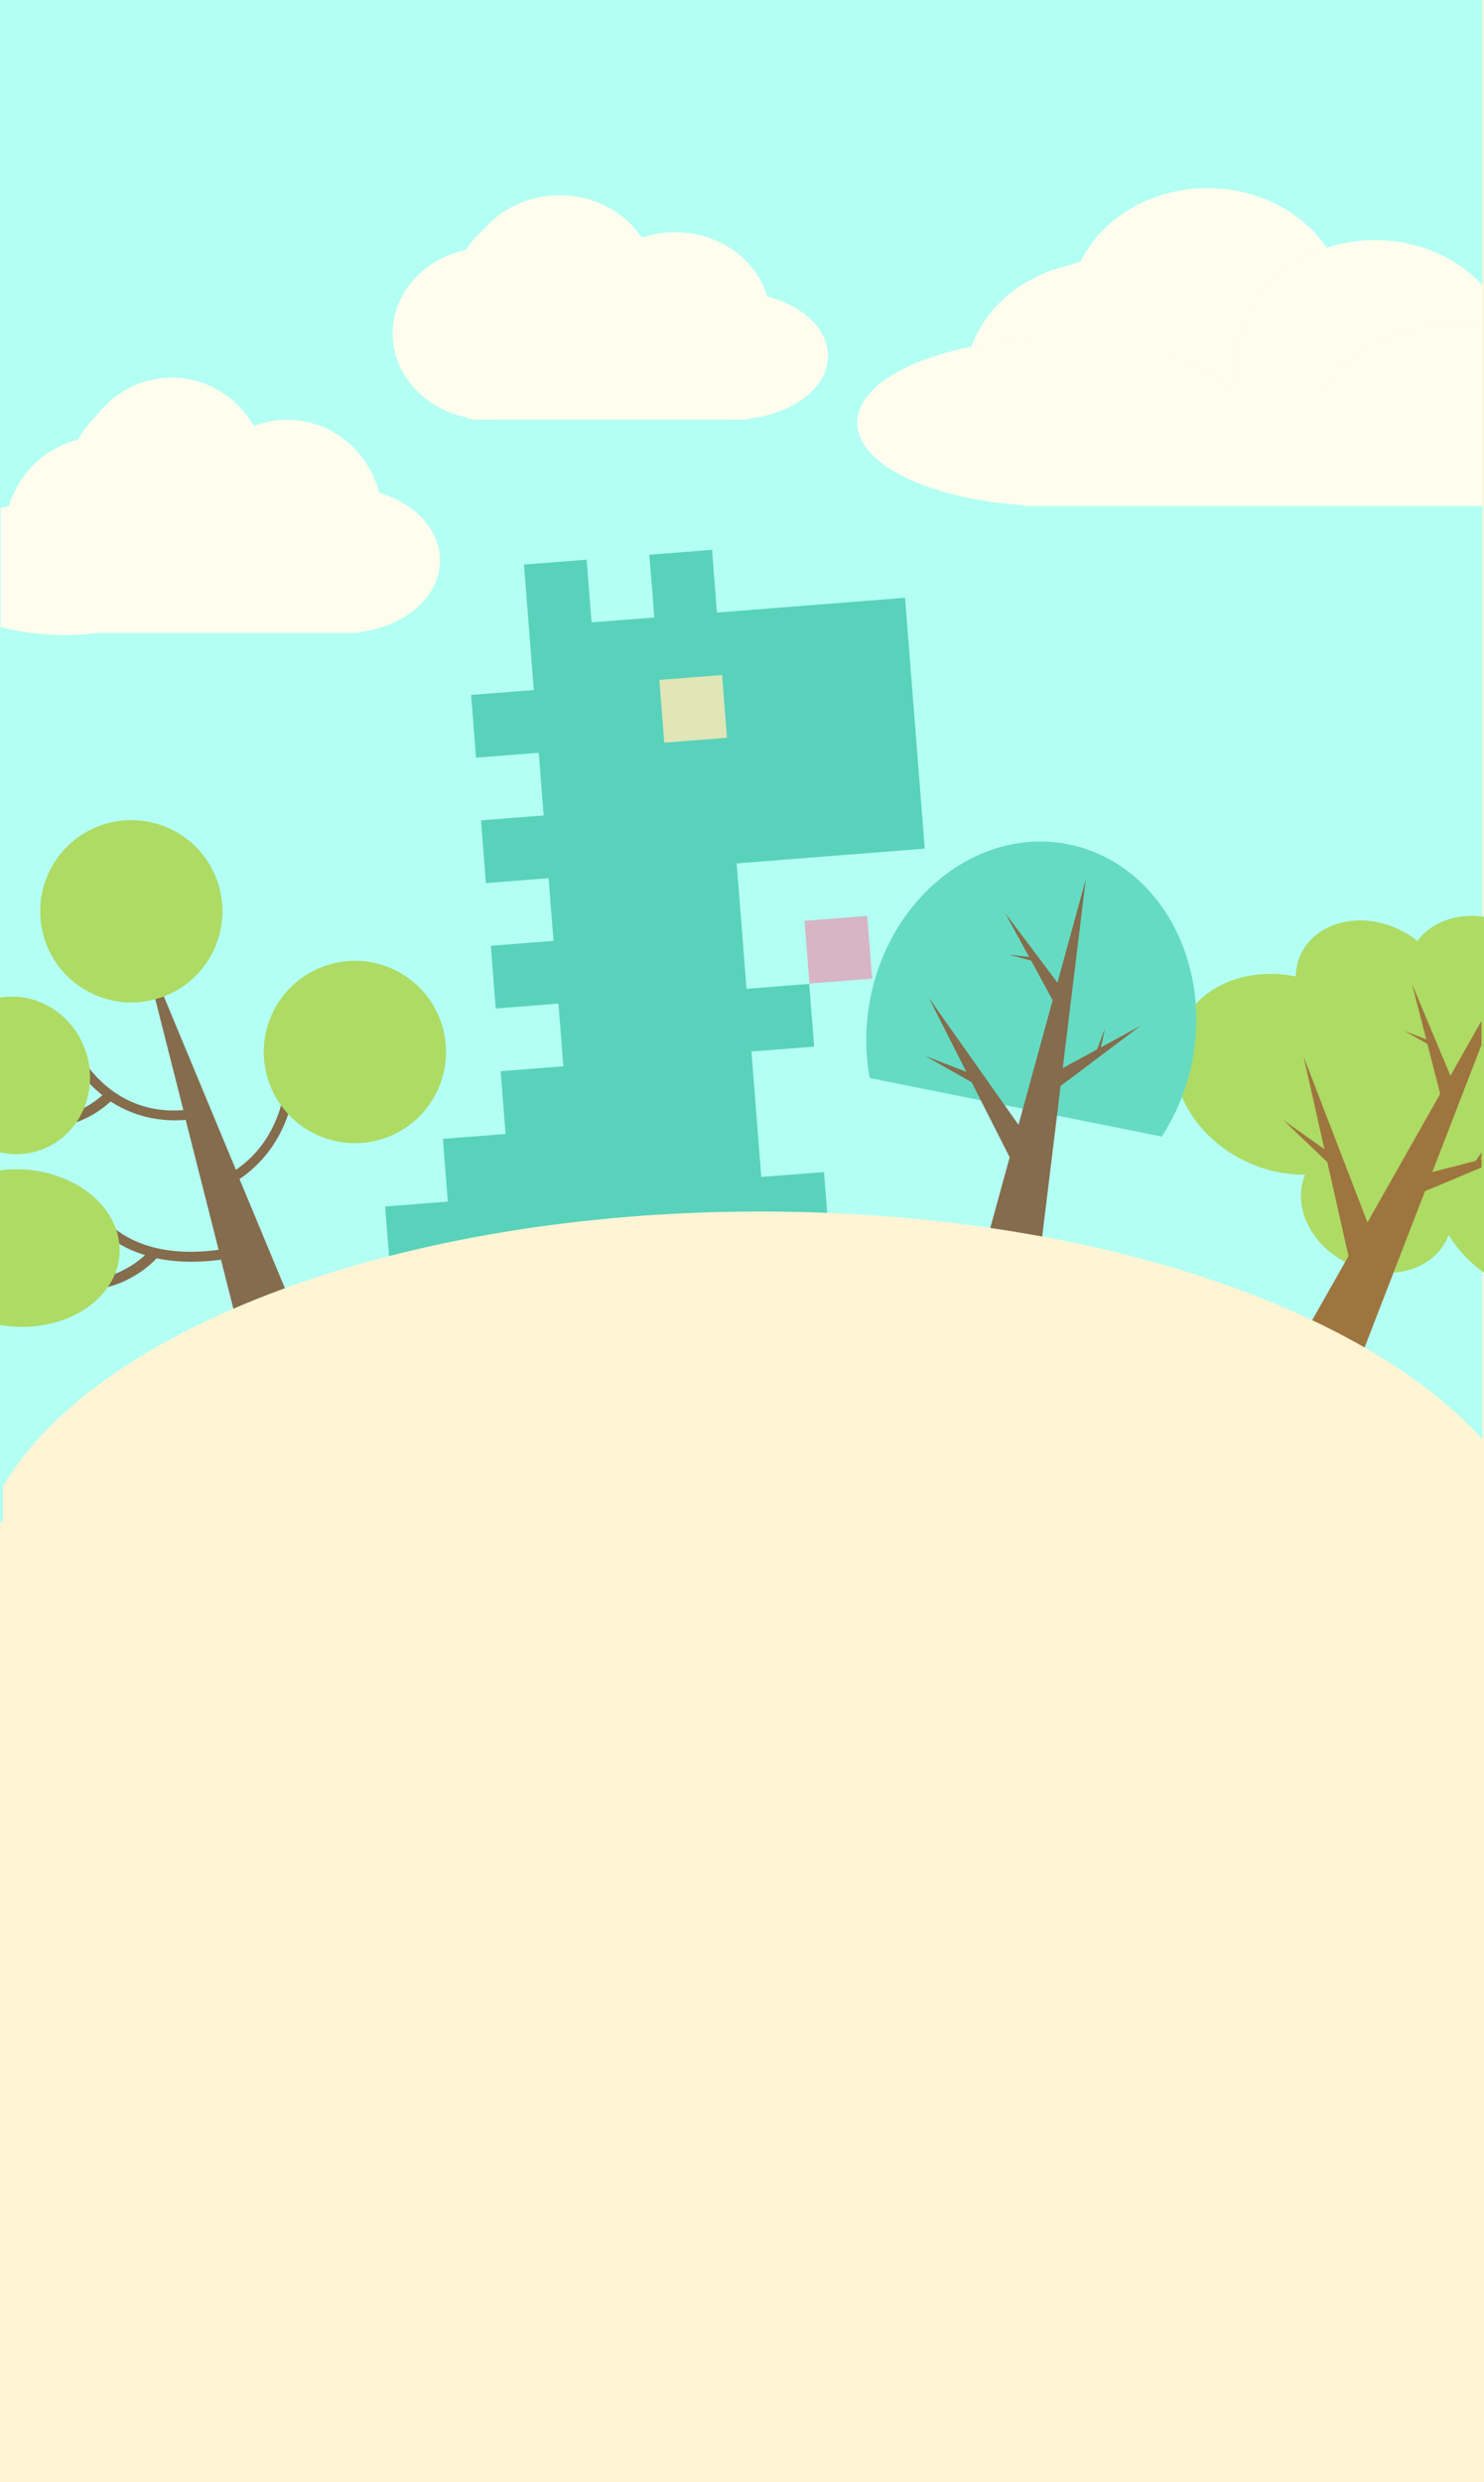 <?xml version="1.0" encoding="utf-8"?>
<!-- Generator: Adobe Illustrator 16.0.0, SVG Export Plug-In . SVG Version: 6.00 Build 0)  -->
<!DOCTYPE svg PUBLIC "-//W3C//DTD SVG 1.1//EN" "http://www.w3.org/Graphics/SVG/1.1/DTD/svg11.dtd">
<svg version="1.1" id="图层_1" xmlns="http://www.w3.org/2000/svg" xmlns:xlink="http://www.w3.org/1999/xlink" x="0px" y="0px"
	 width="750px" height="1254px" viewBox="0 0 750 1254" enable-background="new 0 0 750 1254" xml:space="preserve">
<rect x="0" y="0" width="750" height="1254" fill="#333333" stroke="none"/>
<g>
	<g>
		<rect x="0.006" fill="#FFF4D4" width="750" height="1254"/>
		<rect x="0.006" fill="#B3FFF4" width="749.25" height="769"/>
	</g>
	<g>
		<g>
			<defs>
				
					<rect id="SVGID_1_" x="-43.778" y="410.511" transform="matrix(-0.95 0.312 -0.312 -0.95 351.204 1037.409)" width="272.629" height="272.628"/>
			</defs>
			<clipPath id="SVGID_2_">
				<use xlink:href="#SVGID_1_"  overflow="visible"/>
			</clipPath>
			<path clip-path="url(#SVGID_2_)" fill="#856C4C" d="M175.813,556.669c-8.739,4.275-19.163,4.281-28.458,0.387
				c3.202-12.767,3.909-28.862-0.569-49.306l-4.955,1.125c11.168,51.371-10.125,73.728-22.603,82.145L70.847,474.7l21.817,86.152
				c-13.493,1.241-43.135-1.291-59.851-42.766l-4.707,1.882c6.434,15.991,14.86,26.449,23.638,33.372
				c-6.778,5.983-15.012,9.923-23.536,10.931l0.586,5.021c3.015-0.375,5.999-1.018,8.881-1.967
				c6.627-2.178,12.856-5.907,18.248-10.818c14.559,9.506,29.426,10.058,37.915,9.284l16.649,65.655
				c-17.405,2.47-49.55,2.555-65.109-25.68l-4.456,2.474c8.039,14.566,19.997,22.125,32.39,25.898
				c-8.231,7.525-19.112,12.281-30.682,12.888l0.265,5.071c4.952-0.284,9.821-1.155,14.424-2.669
				c8.347-2.743,15.876-7.46,21.846-13.683c12.164,2.56,24.038,1.853,32.513,0.69l11.149,43.979l14.012-4.605l15.429-5.07
				l-31.227-75.046c7.717-5.171,18.991-15.378,24.893-33.574c8.842,3.54,18.539,4.052,27.189,1.208
				c1.669-0.549,3.255-1.182,4.841-1.984L175.813,556.669z"/>
		</g>
		<g>
			<defs>
				
					<rect id="SVGID_3_" x="-43.778" y="410.511" transform="matrix(-0.95 0.312 -0.312 -0.95 351.204 1037.409)" width="272.629" height="272.628"/>
			</defs>
			<clipPath id="SVGID_4_">
				<use xlink:href="#SVGID_3_"  overflow="visible"/>
			</clipPath>
			<path clip-path="url(#SVGID_4_)" fill="#ADDB64" d="M110.133,446.036c-7.948-24.18-34.011-37.305-58.139-29.374
				c-24.18,7.948-37.321,33.96-29.373,58.14c7.947,24.179,33.959,37.321,58.139,29.373
				C104.889,496.244,118.064,470.165,110.133,446.036z"/>
		</g>
		<g>
			<defs>
				
					<rect id="SVGID_5_" x="-43.778" y="410.511" transform="matrix(-0.95 0.312 -0.312 -0.95 351.204 1037.409)" width="272.629" height="272.628"/>
			</defs>
			<clipPath id="SVGID_6_">
				<use xlink:href="#SVGID_5_"  overflow="visible"/>
			</clipPath>
			<path clip-path="url(#SVGID_6_)" fill="#ADDB64" d="M223.127,517.126c-7.948-24.179-33.96-37.32-58.14-29.372
				c-24.179,7.948-37.321,33.959-29.373,58.139c7.949,24.181,33.959,37.321,58.14,29.374
				C217.882,567.335,231.059,541.256,223.127,517.126z"/>
		</g>
		
			<rect x="-43.778" y="410.511" transform="matrix(-0.95 0.312 -0.312 -0.95 351.204 1037.409)" fill="none" width="272.629" height="272.628"/>
		
			<rect x="-43.778" y="410.511" transform="matrix(-0.95 0.312 -0.312 -0.95 351.204 1037.409)" fill="none" width="272.629" height="272.628"/>
	</g>
	<path fill="#ADDB64" d="M750.221,463.221c-13.66-2.048-26.789,2.476-33.85,12.217c-2.781-2.247-5.883-4.216-9.271-5.833
		c-19.639-9.376-41.871-3.831-49.629,12.419c-1.713,3.588-2.508,7.432-2.635,11.289c-24.301-4.868-47.998,4.384-57.42,24.123
		c-11.588,24.274,2.789,55.314,32.148,69.329c9.869,4.712,20.186,6.821,30.018,6.74c-6.674,16.032,2.928,35.917,22.068,45.055
		c19.59,9.352,41.799,3.856,49.578-12.443c0.334-0.698,0.643-1.469,0.924-2.191c4.363,7.236,10.496,13.862,18.068,19.23V463.221z"/>
	<polygon fill="#9E753E" points="748.725,585.8 748.209,585.932 748.725,584.894 748.725,582.292 745.775,586.544 723.891,592.133 
		748.725,527.9 748.725,515.769 733.031,543.494 713.605,497.13 720.813,525.113 709.842,520.916 721.373,527.4 727.861,552.655 
		691.102,617.61 658.813,533.83 669.352,580.604 648.578,565.913 670.807,587.173 681.529,634.585 633.854,718.813 650.354,726.688 
		668.547,735.374 720.188,601.811 748.725,589.862 	"/>
	<g opacity="0.6">
		<polygon fill="#1DB494" points="467.361,428.753 457.408,302.013 362.356,309.478 359.867,277.793 328.184,280.281 
			330.67,311.966 298.985,314.454 296.497,282.769 264.813,285.257 267.299,316.943 269.788,348.627 238.103,351.115 
			240.592,382.801 272.276,380.312 274.765,411.998 243.081,414.485 245.567,446.17 277.251,443.682 279.741,475.367 
			248.055,477.855 250.545,509.54 282.229,507.052 284.717,538.737 253.032,541.226 255.519,572.91 223.835,575.397 
			226.324,607.081 194.637,609.571 197.126,641.254 418.922,623.839 416.432,592.154 384.748,594.643 379.773,531.272 
			411.457,528.784 408.969,497.1 377.283,499.586 372.308,436.218 		"/>
		
			<rect x="334.356" y="342.358" transform="matrix(-0.997 0.078 -0.078 -0.997 727.456 687.989)" fill="#FDD58E" width="31.782" height="31.782"/>
		
			<rect x="407.678" y="464.121" transform="matrix(-0.997 0.078 -0.078 -0.997 883.426 925.381)" fill="#EE84A5" width="31.781" height="31.782"/>
	</g>
	<g>
		<g>
			<defs>
				
					<rect id="SVGID_7_" x="393.229" y="424.187" transform="matrix(-0.981 -0.197 0.197 -0.981 914.177 1184.389)" width="245.278" height="245.277"/>
			</defs>
			<clipPath id="SVGID_8_">
				<use xlink:href="#SVGID_7_"  overflow="visible"/>
			</clipPath>
			<path clip-path="url(#SVGID_8_)" fill="#65DBC3" d="M587.125,574.255c7.127-10.933,12.508-23.631,15.305-37.583
				c10.389-51.809-17.596-101.099-62.453-110.092c-44.857-8.994-89.678,25.7-100.064,77.509c-2.797,13.951-2.73,27.742-0.369,40.577
				L587.125,574.255z"/>
		</g>
		<g>
			<defs>
				
					<rect id="SVGID_9_" x="393.229" y="424.187" transform="matrix(-0.981 -0.197 0.197 -0.981 914.177 1184.389)" width="245.278" height="245.277"/>
			</defs>
			<clipPath id="SVGID_10_">
				<use xlink:href="#SVGID_9_"  overflow="visible"/>
			</clipPath>
			<polygon clip-path="url(#SVGID_10_)" fill="#856C4C" points="576.584,518.152 556.387,529.2 558.479,519.506 554.424,530.223 
				537.096,539.648 548.744,444.266 534.42,496.458 508.035,461.363 520.107,483.523 509.895,482.306 521.111,485.337 532,505.354 
				514.74,568.292 469.449,504.196 488.391,541.561 467.668,533.546 491.055,546.785 510.279,584.695 487.908,666.299 
				503.598,669.444 520.836,672.9 536.021,548.667 			"/>
		</g>
	</g>
	<path fill="#FFF4D4" d="M750.006,728.107c-60.664-68.198-201.623-115.995-365.838-115.995
		c-182.01,0-335.456,58.715-382.662,138.848v30.372h748.5V728.107z"/>
	<g>
		<path fill="#FFFEEE" d="M691.734,243.458c-22.689-0.876-42.557-11.227-54.57-26.648c-2.551,1.287-5.191,2.449-7.934,3.452
			c-4.281,11.407-19.277,21.284-40.445,27.685c-9.369,4.093-19.93,6.408-31.113,6.408h187.037c1.545,0,3.031-0.243,4.428-0.681
			c-3.9,0.438-7.906,0.68-12.002,0.68C719.791,254.353,703.939,250.244,691.734,243.458z"/>
		<path fill="#FFFEEE" d="M533.096,171.431c-0.35-2.477-0.551-4.993-0.551-7.553c0-10.93,3.295-21.18,9.039-30.056
			c-24.088,4.976-43.357,20.861-50.604,41.383c12.457-2.427,26.301-3.781,40.887-3.781
			C532.279,171.424,532.688,171.429,533.096,171.431z"/>
		<path fill="#FFFEEE" d="M540.523,156.145c0,5.37,0.799,10.576,2.285,15.538c49.313,2.325,87.674,20.179,87.674,41.863
			c0,0.366-0.012,0.732-0.033,1.096c1.439-0.378,2.855-0.792,4.25-1.248c-6.111-9.08-9.631-19.656-9.631-30.958
			c0-26.229,18.889-48.591,45.404-57.249c-12.135-18.028-34.525-30.133-60.16-30.133c-22.715,0-42.889,9.505-55.633,24.213
			C545.801,129.517,540.523,142.289,540.523,156.145z"/>
		<path fill="#FFFEEE" d="M625.068,182.437c0,11.301,3.52,21.878,9.631,30.957c0.781,1.163,1.598,2.305,2.465,3.417
			c12.016,15.421,31.883,25.773,54.57,26.649c-14.924-8.296-24.393-20.6-24.393-34.343c0-24.984,31.244-45.238,69.791-45.238
			c4.139,0,8.184,0.247,12.123,0.695v-20.39c-12.793-13.919-32.4-22.836-54.396-22.836c-8.58,0-16.795,1.363-24.387,3.841
			C643.957,133.846,625.068,156.207,625.068,182.437z"/>
		<path fill="#FFFEEE" d="M749.256,164.572c-3.938-0.448-7.982-0.695-12.121-0.695c-38.547,0-69.791,20.254-69.791,45.238
			c0,13.744,9.469,26.046,24.393,34.343c12.205,6.786,28.057,10.895,45.398,10.895c4.096,0,8.102-0.242,12.002-0.68
			c0.041-0.005,0.08-0.01,0.119-0.014V164.572z"/>
		<path fill="#FFFEEE" d="M588.785,247.946c21.168-6.401,36.164-16.278,40.445-27.685c0.688-1.836,1.104-3.711,1.219-5.619
			c0.021-0.365,0.033-0.73,0.033-1.096c0-21.684-38.359-39.538-87.674-41.863c-3.195-0.151-6.436-0.235-9.713-0.252
			c-0.408-0.002-0.816-0.007-1.229-0.007c-14.586,0-28.43,1.354-40.887,3.781c-34.055,6.638-57.727,21.308-57.727,38.341
			c0,23.263,44.148,42.121,98.611,42.121c8.463,0,16.678-0.456,24.516-1.313c0.072-0.008,0.146-0.015,0.219-0.023
			C568.314,253.039,579.184,250.85,588.785,247.946z"/>
		<rect x="517.807" y="198.229" fill="#FFFEEE" width="231.33" height="57.438"/>
		<ellipse fill="#FFFEEE" cx="557.152" cy="163.326" rx="36.666" ry="32.713"/>
	</g>
	<g>
		<path fill="#FFFEEE" d="M385.449,150.926c0-5.468-4.432-9.9-9.9-9.9h-135.3c-5.468,0-9.899,4.433-9.899,9.9v51.149
			c0,5.468,4.432,9.9,9.899,9.9h135.3c5.47,0,9.9-4.433,9.9-9.9V150.926z"/>
		<ellipse fill="#FFFEEE" cx="246.575" cy="168.525" rx="48.125" ry="43.45"/>
		<ellipse fill="#FFFEEE" cx="277.375" cy="147.625" rx="48.125" ry="43.45"/>
		<ellipse fill="#FFFEEE" cx="282.875" cy="142.125" rx="48.125" ry="43.45"/>
		<ellipse fill="#FFFEEE" cx="341.175" cy="160.825" rx="48.124" ry="43.45"/>
		<ellipse fill="#FFFEEE" cx="370.325" cy="179.8" rx="48.125" ry="32.175"/>
	</g>
	<path fill="#ADDB64" d="M-0.744,582.03c6.574,1.644,13.602,1.524,20.429-0.72c19.98-6.567,30.632-28.902,23.73-49.895
		c-6.38-19.413-25.48-30.846-44.159-27.252V582.03z"/>
	<path fill="#ADDB64" d="M-0.744,669.279c8.702,1.645,18.006,1.524,27.042-0.719c26.449-6.568,40.549-28.902,31.414-49.895
		c-8.446-19.413-33.729-30.846-58.456-27.252V669.279z"/>
	<path fill="#FFFFFF" d="M359.59,640.167"/>
	<path fill="#FFFEEE" d="M222.371,283.147c0-15.551-12.745-28.829-30.716-34.139c-5.403-21.238-24.198-36.911-46.559-36.911
		c-5.917,0-11.581,1.103-16.816,3.11c-8.367-14.594-23.808-24.393-41.484-24.393c-15.665,0-29.576,7.695-38.364,19.603
		c-3.559,3.422-6.609,7.391-9.028,11.78c-16.613,4.029-29.903,16.893-34.896,33.51c-1.442,0.33-2.865,0.676-4.251,1.054v59.945
		c9.644,2.63,20.697,4.125,32.447,4.125c5.84,0,11.507-0.37,16.916-1.064h129.852c1.065,0,2.088-0.196,3.049-0.55
		C205.153,316.23,222.371,301.224,222.371,283.147z"/>
</g>
</svg>
